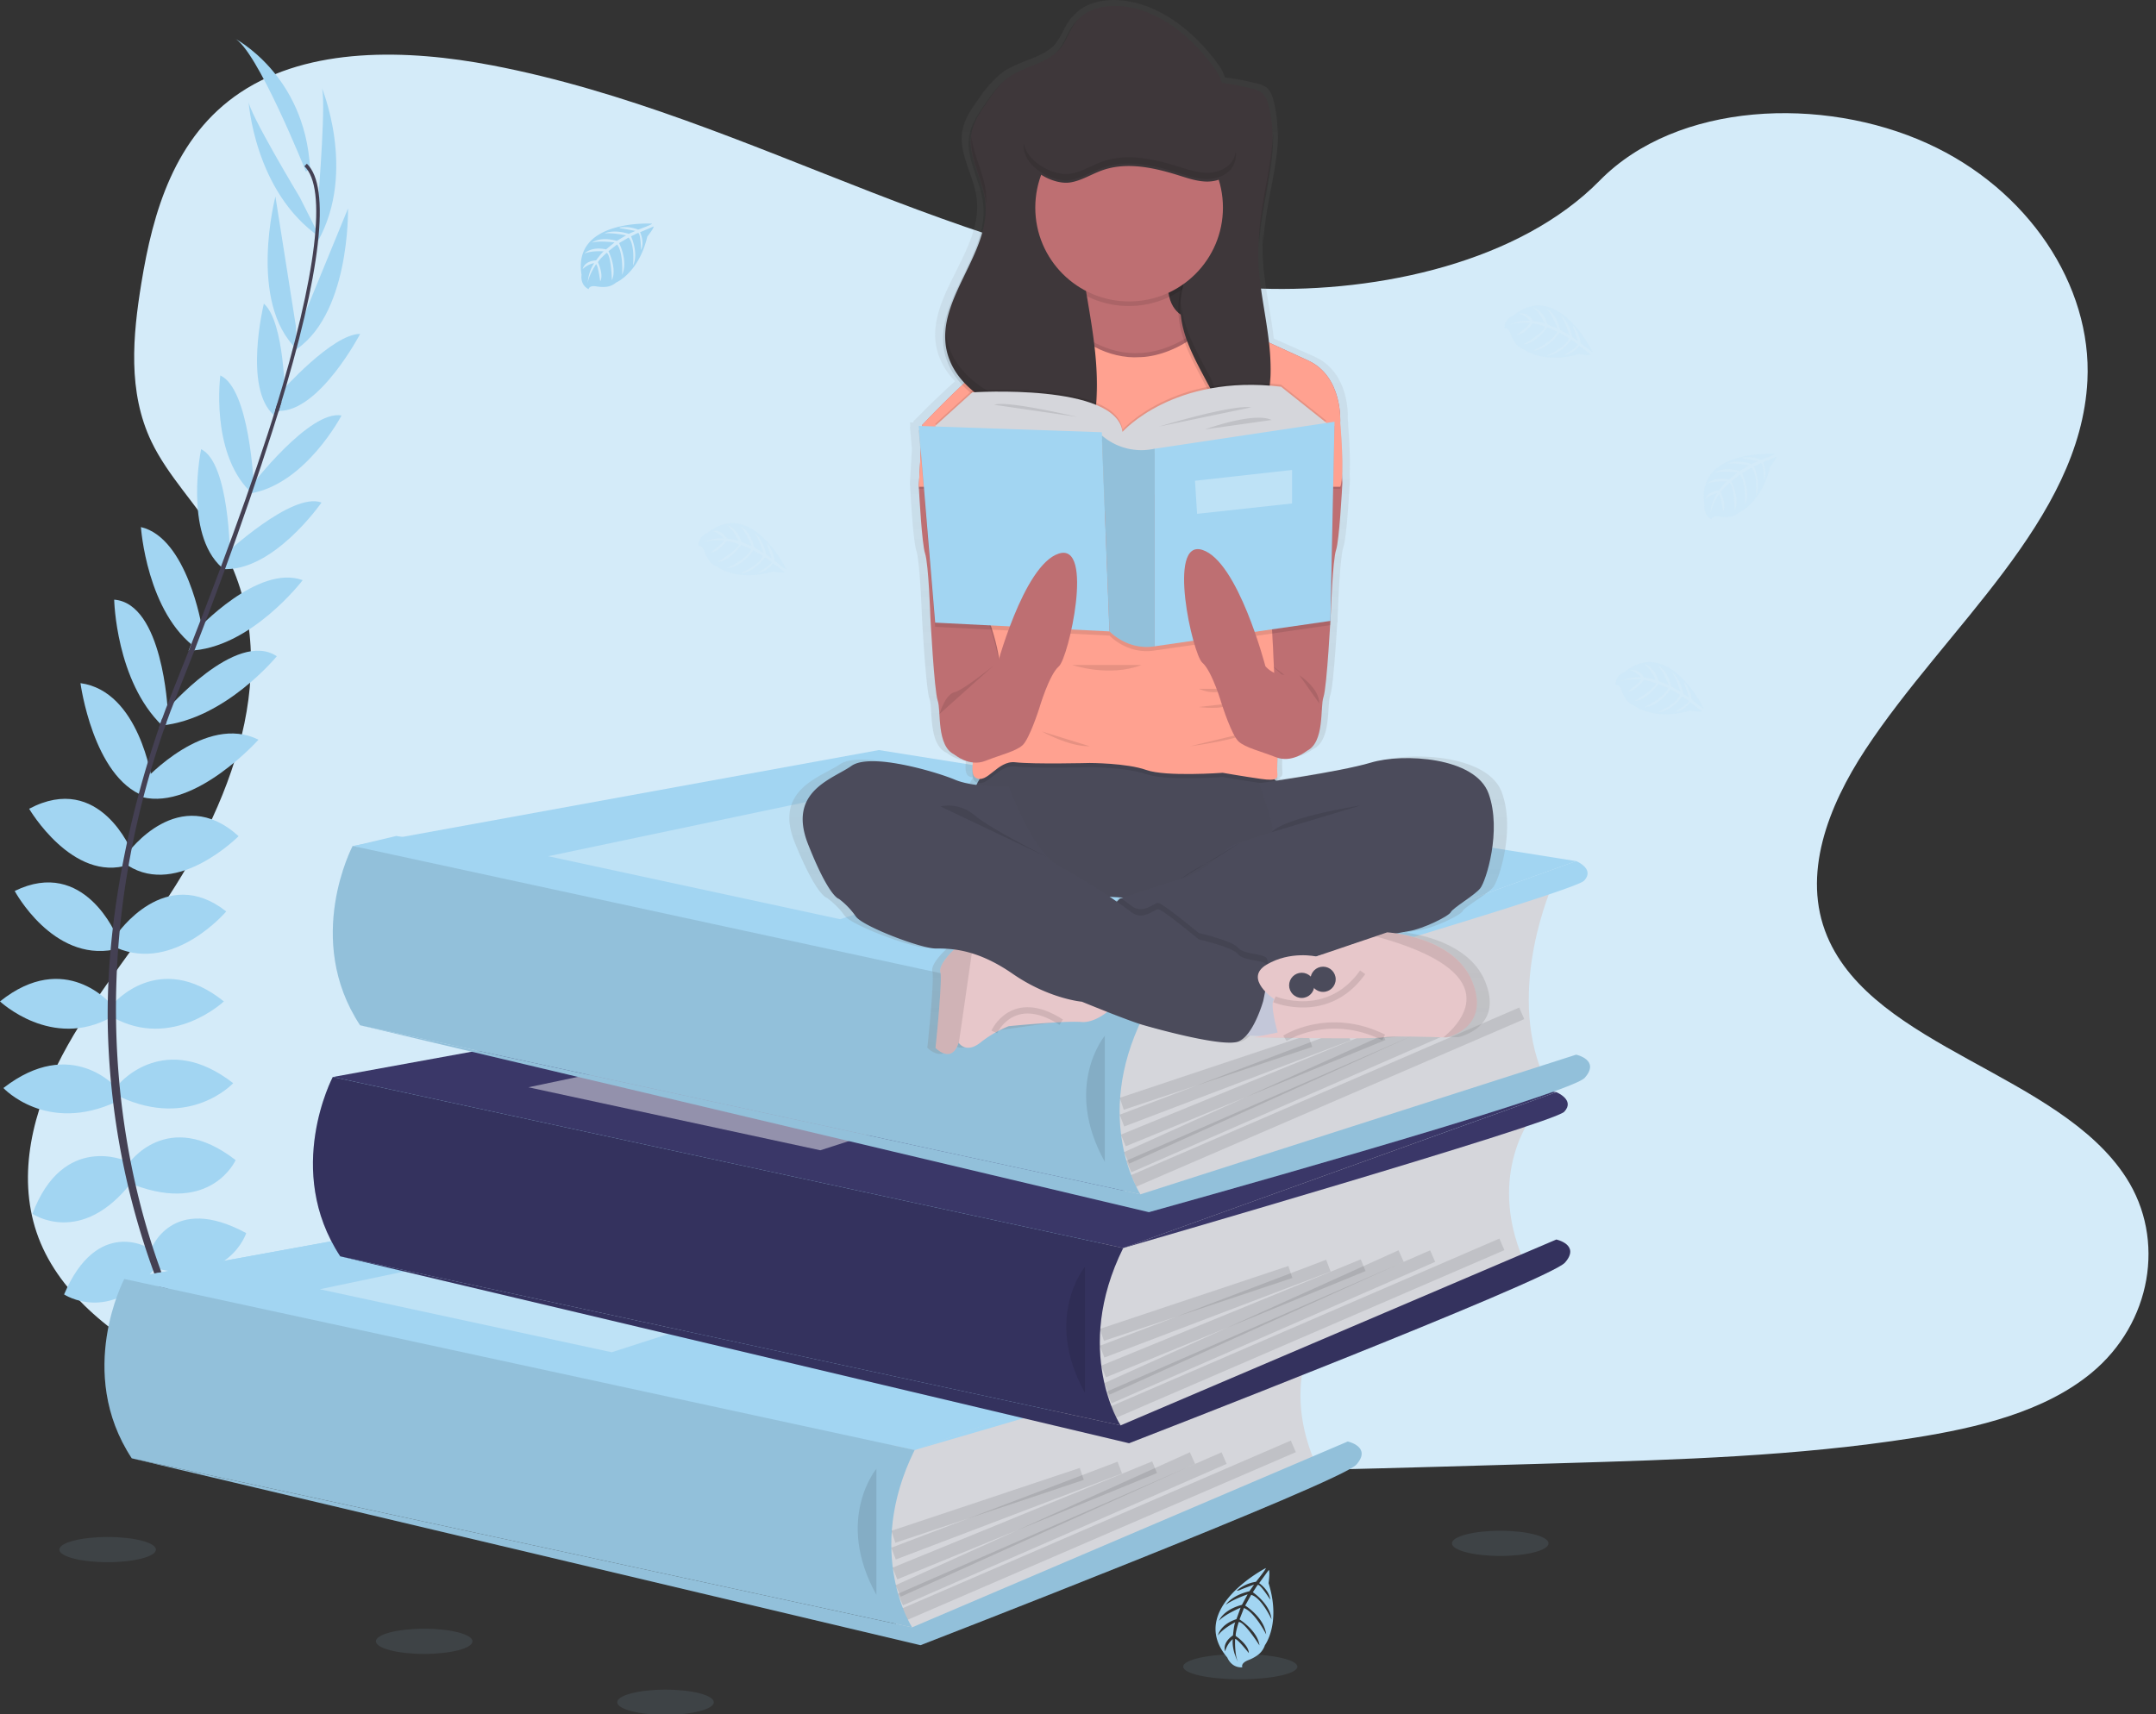 <svg xmlns="http://www.w3.org/2000/svg" width="171" height="136" viewBox="0 0 171 136">
    <rect x="0" y="0" width="171" height="136" fill="#333333" stroke="none"/>
    <defs>
        <linearGradient id="a" x1="49.998%" x2="49.998%" y1="100.006%" y2="-.002%">
            <stop offset="0%" stop-color="gray" stop-opacity=".25"/>
            <stop offset="54%" stop-color="gray" stop-opacity=".12"/>
            <stop offset="100%" stop-color="gray" stop-opacity=".1"/>
        </linearGradient>
    </defs>
    <g fill="none" fill-rule="evenodd">
        <path fill="#D4EBF9" fill-rule="nonzero" d="M99.937 22.894c-10.783-.375-21.054-3.855-30.86-7.663-9.806-3.809-19.518-8.029-30.043-10.046-6.769-1.298-14.51-1.481-19.963 2.147-5.25 3.499-6.946 9.521-7.857 15.116-.687 4.208-1.09 8.636.791 12.576 1.305 2.736 3.622 5.035 5.223 7.664 5.576 9.116 1.636 20.358-4.406 29.26-2.833 4.177-6.123 8.163-8.309 12.605-2.186 4.441-3.199 9.538-1.286 14.073 1.898 4.498 6.417 7.87 11.312 10.244 9.945 4.823 21.658 6.202 33.089 6.984 25.294 1.73 50.723.98 76.084.231 9.386-.278 18.813-.56 28.046-2.01 5.128-.807 10.42-2.085 14.144-5.174 4.725-3.92 5.896-10.559 2.73-15.473-5.312-8.245-19.991-10.293-23.71-19.143-2.043-4.87.057-10.294 3.025-14.812 6.371-9.69 17.049-18.191 17.612-29.267.386-7.608-4.748-15.225-12.685-18.826-8.319-3.786-19.857-3.307-25.991 2.94-6.321 6.435-17.427 8.904-26.946 8.574z"/>
        <path fill="#A2D5F2" fill-rule="nonzero" d="M72.546 115.037l-57.024-.278-5.666-13.29 20.035-1.454-3.492-14.57 39.628-5.137L28.08 67.116l3.352-.796 61.018 9.954-3.36 22.74-4.804 12.496z"/>
        <path fill="#A2D5F2" fill-rule="nonzero" d="M16.397 109.193s3.498-.56 5.598 1.913c0 0-1.54 1.212-4.852-.467l-.746-1.446zM16.03 109.138s-2.232 2.747-1.133 5.806c0 0 1.82-.728 2.018-4.437l-.885-1.369zM14.024 104.621s1.4-2.567 6.998 1.027c0 0-.747 1.726-3.22 1.586-2.471-.14-3.125-1.26-3.778-2.613zM13.663 104.437s-2.904-.334-3.186 6.314c0 0 1.841.381 3.15-1.721 1.307-2.103.77-3.282.036-4.593zM11.972 99.134s1.633-4.525 7.557-1.306c0 0-1.353 4.151-6.95 2.845l-.607-1.54zM10.153 92.37s3.078-4.572 8.536-.333c0 0-1.912 4.291-8.07 1.959l-.466-1.626zM9.5 85.932s3.591-4.2 8.996 0c0 0-3.405 3.685-8.996 1.073v-1.073zM8.94 79.68s3.638-4.385 8.816-.233c0 0-4.105 3.871-8.816 1.259V79.68zM9.266 74.129s3.832-5.645 8.677-1.82c0 0-4.105 4.852-8.677 2.893v-1.073zM10.153 67.645s4.058-5.598 8.77-1.307c0 0-4.805 4.852-8.77 2.333v-1.026zM11.505 61.849s4.805-5.262 8.997-3.166c0 0-5.007 5.588-9.207 4.562l.21-1.396zM13.185 56.354s5.544-6.444 8.77-4.291c0 0-4.085 4.997-9.163 5.497l.393-1.206zM15.609 49.982s4.853-5.262 8.398-3.955c0 0-4.152 5.457-9.05 5.597l.652-1.642zM17.803 44.02s5.364-5.037 7.697-4.151c0 0-3.872 5.598-7.93 5.271l.233-1.12zM19.949 38.516s4.618-6.019 7.138-5.553c0 0-2.8 5.367-7.138 6.165v-.612zM22.278 31.094s4.081-4.613 6.287-4.603c0 0-3.222 6.164-6.456 6.108l.169-1.505zM23.657 26.153l3.944-9.61s.196 8.687-4.445 11.392l.501-1.782zM25.258 15.555s.653-8.025.233-8.678c0 0 2.82 6.673-.26 12.224l.027-3.546zM11.819 99.027s-4.089-2.534-6.736 3.665c0 0 3.639 2.416 7.217-2.084l-.481-1.581zM10.021 92.111s-5.015-2.287-7.447 4.185c0 0 3.873 2.666 7.903-2.549l-.456-1.636zM9.266 86.317s-3.592-4.2-8.996 0c0 0 3.405 3.685 8.996 1.073v-1.073zM8.816 79.68S5.178 75.295 0 79.447c0 0 4.105 3.871 8.816 1.259V79.68z"/>
        <path fill="#A2D5F2" fill-rule="nonzero" d="M9.266 74.289s-2.552-6.323-8.1-3.604c0 0 2.999 5.606 7.874 4.653l.226-1.05zM10.474 67.613s-2.537-6.432-8.163-3.45c0 0 3.445 5.896 7.913 4.443l.25-.993zM12.047 61.88s-1-7.052-5.665-7.683c0 0 .99 7.437 5.037 8.954l.628-1.27zM13.303 56.367s-.39-8.496-4.247-8.793c0 0 .13 6.45 3.812 9.996l.435-1.203zM16.009 49.743s-1.15-7.065-4.832-7.928c0 0 .457 6.842 4.467 9.663l.365-1.735zM18.24 44.079s-.039-7.36-2.288-8.442c0 0-1.394 6.664 1.636 9.382l.651-.94zM20.12 38.433s-.315-7.579-2.644-8.647c0 0-.796 5.998 2.296 9.143l.348-.496zM22.603 31.699s-.014-6.164-1.676-7.61c0 0-1.653 6.752.808 8.85l.868-1.24z"/>
        <path fill="#A2D5F2" fill-rule="nonzero" d="M23.462 25.85l-1.617-10.26s-2.198 8.407 1.694 12.112l-.077-1.852zM23.777 15.652s-4.152-6.897-4.067-7.664c0 0 .442 7.23 5.665 10.83l-1.598-3.166zM24.264 13.615s-3.919-9.797-5.691-10.59c0 0 5.597 2.846 6.017 10.31l-.326.28z"/>
        <path fill="#444053" fill-rule="nonzero" d="M22.09 32.657l-.269-.082c3.307-10.784 4.132-17.66 2.324-19.384l.192-.203c1.917 1.82 1.14 8.62-2.248 19.669z"/>
        <path fill="#444053" fill-rule="nonzero" d="M12.983 57.907l-.396-.142c.351-.988.73-1.99 1.126-2.979 3.452-8.603 6.39-16.606 8.275-22.75l.345-.167c-1.888 6.156-4.775 14.466-8.23 23.08-.395.97-.772 1.968-1.12 2.958z"/>
        <path fill="#444053" fill-rule="nonzero" d="M21.326 117.263c-.053-.058-5.412-6.094-9.15-16.398a60.672 60.672 0 0 1-3.61-18.79c-.256-8.018 1.427-16.971 4.309-25.104l.313.366c-6.47 18.254-3.9 33.896-.49 43.316 3.697 10.211 8.997 16.18 9.048 16.24l-.42.37z"/>
        <path fill="#D5D6DB" fill-rule="nonzero" d="M105.08 104.448s-3.777 4.61-.778 11.579l-30.155 13.078-2.894.606-1.333-5.83.892-7.36V112.5l34.268-8.052z"/>
        <path fill="#A2D5F2" fill-rule="nonzero" d="M9.856 101.47l41.737-7.61 55.303 8.81-34.35 12.367z"/>
        <path fill="#A2D5F2" fill-rule="nonzero" d="M9.856 101.47l41.737-7.61 55.303 8.81-34.35 12.367z"/>
        <path fill="#A2D5F2" fill-rule="nonzero" d="M9.856 101.468s-3.903 7.395.595 14.226l61.892 13.411s-3.842-5.891.198-14.068l-62.685-13.57z"/>
        <path fill="#000" fill-rule="nonzero" d="M9.856 101.468s-3.903 7.395.595 14.226l61.892 13.411s-3.842-5.891.198-14.068l-62.685-13.57zM11.7 104.032s-2.23 5.41 0 8.913" opacity=".1"/>
        <path fill="#A2D5F2" fill-rule="nonzero" d="M72.343 129.105l34.553-14.744s1.932.416.683 1.833c-1.25 1.416-34.57 14.327-34.57 14.327l-62.558-14.827 61.892 13.411z"/>
        <path fill="#000" fill-rule="nonzero" d="M72.343 129.105l34.553-14.744s1.932.416.683 1.833c-1.25 1.416-34.57 14.327-34.57 14.327l-62.558-14.827 61.892 13.411zM69.51 116.527s-3.331 3.998 0 9.996" opacity=".1"/>
        <path fill="#000" fill-rule="nonzero" d="M70.697 121.445l14.945-4.986.316.949-14.945 4.986z" opacity=".1"/>
        <path fill="#000" fill-rule="nonzero" d="M70.692 122.786l17.944-6.823.355.934-17.943 6.824zM70.792 124.368l20.592-8.43.379.926-20.593 8.43z" opacity=".1"/>
        <path fill="#000" fill-rule="nonzero" d="M71.032 125.761l23.342-10.544.412.912-23.342 10.544z" opacity=".1"/>
        <path fill="#000" fill-rule="nonzero" d="M71.217 126.44l25.67-11.22.4.917-25.67 11.22zM71.604 127.58l30.775-13.292.397.918L72 128.498z" opacity=".1"/>
        <path fill="#FFF" fill-rule="nonzero" d="M25.362 102.282l29.321-6.164 17.863 3.416-24.027 7.746z" opacity=".3"/>
        <path fill="#A2D5F2" fill-rule="nonzero" d="M106.896 102.67s1.516.612.626 1.557c-.89.944-34.981 10.81-34.981 10.81l34.355-12.366z"/>
        <path fill="#D5D6DB" fill-rule="nonzero" d="M121.621 88.425s-3.775 4.608-.776 11.578L90.69 113.081l-2.893.61-1.333-5.83.904-7.358v-4.027l34.253-8.051z"/>
        <path fill="#3A3768" fill-rule="nonzero" d="M26.4 85.444l41.734-7.607 55.305 8.81-34.35 12.367z"/>
        <path fill="#3A3768" fill-rule="nonzero" d="M26.393 85.444s-3.905 7.396.593 14.226l61.892 13.411s-3.84-5.896.205-14.069l-62.69-13.568z"/>
        <path fill="#000" fill-rule="nonzero" d="M26.393 85.444s-3.905 7.396.593 14.226l61.892 13.411s-3.84-5.896.205-14.069L69.51 94.775l-43.118-9.33zM28.242 88.008s-2.23 5.41 0 8.913" opacity=".1"/>
        <path fill="#3A3768" fill-rule="nonzero" d="M88.884 113.081l34.555-14.744s1.93.417.681 1.833c-1.25 1.416-34.57 14.328-34.57 14.328L26.994 99.67l61.891 13.411z"/>
        <path fill="#000" fill-rule="nonzero" d="M88.884 113.081l34.555-14.744s1.93.417.681 1.833c-1.25 1.416-34.57 14.328-34.57 14.328L26.994 99.67l61.891 13.411zM86.052 100.503s-3.332 3.999 0 9.996" opacity=".1"/>
        <path fill="#000" fill-rule="nonzero" d="M87.24 105.423l14.945-4.986.316.949-14.945 4.986z" opacity=".1"/>
        <path fill="#000" fill-rule="nonzero" d="M87.237 106.764l17.944-6.823.355.934-17.943 6.824zM87.334 108.343l20.593-8.43.379.926-20.593 8.43z" opacity=".1"/>
        <path fill="#000" fill-rule="nonzero" d="M87.577 109.736l23.342-10.544.412.911-23.342 10.545z" opacity=".1"/>
        <path fill="#000" fill-rule="nonzero" d="M87.76 110.414l25.668-11.22.4.916-25.668 11.22zM88.148 111.553l30.775-13.292.396.918-30.775 13.292z" opacity=".1"/>
        <path fill="#FFF" fill-rule="nonzero" d="M41.905 86.259l29.321-6.164L89.09 83.51l-24.027 7.747z" opacity=".45"/>
        <path fill="#3A3768" fill-rule="nonzero" d="M123.439 86.647s1.514.611.626 1.554c-.888.943-34.976 10.811-34.976 10.811l34.35-12.365z"/>
        <path fill="#D5D6DB" fill-rule="nonzero" d="M123.187 70.094s-3.776 8.275-.778 15.244L92.255 94.75l-2.887.612-1.333-5.831.891-7.359v-4.027l34.261-8.051z"/>
        <path fill="#A2D5F2" fill-rule="nonzero" d="M27.97 67.115l41.737-7.609 55.305 8.81L90.66 80.683z"/>
        <path fill="#A2D5F2" fill-rule="nonzero" d="M27.97 67.113s-3.91 7.396.589 14.226L90.45 94.75s-3.841-5.896.204-14.067L27.97 67.113z"/>
        <path fill="#000" fill-rule="nonzero" d="M27.97 67.113s-3.91 7.396.589 14.226L90.45 94.75s-3.841-5.896.204-14.067L27.97 67.113zM29.815 69.677s-2.231 5.411 0 8.913" opacity=".1"/>
        <path fill="#A2D5F2" fill-rule="nonzero" d="M90.457 94.75l34.553-11.078s1.933.416.683 1.832c-1.25 1.416-34.57 10.663-34.57 10.663L28.566 81.339 90.457 94.75z"/>
        <path fill="#000" fill-rule="nonzero" d="M90.457 94.75l34.553-11.078s1.933.416.683 1.832c-1.25 1.416-34.57 10.663-34.57 10.663L28.566 81.339 90.457 94.75zM87.625 82.172s-3.332 3.999 0 9.996" opacity=".1"/>
        <path fill="#000" fill-rule="nonzero" d="M88.813 87.092l14.945-4.986.316.949L89.13 88.04z" opacity=".1"/>
        <path fill="#000" fill-rule="nonzero" d="M88.81 88.433l17.943-6.823.355.934-17.943 6.824zM88.905 90.014l20.592-8.43.38.926-20.593 8.43z" opacity=".1"/>
        <path fill="#000" fill-rule="nonzero" d="M89.15 91.406L112.49 80.86l.412.912L89.56 92.317z" opacity=".1"/>
        <path fill="#000" fill-rule="nonzero" d="M89.333 92.084l25.669-11.22.4.916L89.734 93zM89.721 93.225l30.775-13.292.397.918-30.776 13.292z" opacity=".1"/>
        <path fill="#FFF" fill-rule="nonzero" d="M43.476 67.928l29.322-6.164 17.862 3.415-24.027 7.747z" opacity=".3"/>
        <path fill="#A2D5F2" fill-rule="nonzero" d="M125.01 68.316s1.516.611.626 1.556c-.89.945-34.976 10.81-34.976 10.81l34.35-12.366zM51.716 17.743s-6.33-.382-5.591 4.06c0 0-.148.785.563 1.141 0 0 .012-.333.65-.218.227.039.459.05.69.033.31-.021.605-.143.84-.346 0 0 1.782-.737 2.475-3.649 0 0 .513-.635.5-.798l-1.073.457s.365.771.078 1.412c0 0-.035-1.384-.242-1.352-.041 0-.554.268-.554.268s.628 1.344.153 2.32c0 0 .18-1.655-.35-2.224l-.753.44s.735 1.388.237 2.52c0 0 .128-1.737-.395-2.413l-.683.533s.691 1.368.27 2.307c0 0-.055-2.022-.417-2.175 0 0-.598.526-.688.743 0 0 .473 1 .178 1.517 0 0-.178-1.347-.333-1.354 0 0-.595.893-.656 1.5a3.242 3.242 0 0 1 .511-1.59 1.784 1.784 0 0 0-.91.471s.092-.631 1.058-.686c0 0 .492-.678.623-.718 0 0-.96-.082-1.542.177 0 0 .513-.595 1.717-.334l.667-.55s-1.263-.166-1.8.019c0 0 .619-.526 1.981-.143l.735-.438s-1.078-.232-1.72-.149c0 0 .677-.365 1.935.03l.523-.235s-.788-.155-1.02-.18c-.231-.025-.243-.088-.243-.088a2.75 2.75 0 0 1 1.483.167s1.125-.405 1.103-.475z"/>
        <path fill="#A2D5F2" fill-rule="nonzero" d="M140.78 35.999s-6.33-.382-5.59 4.06c0 0-.149.785.562 1.141 0 0 .012-.333.65-.218.228.038.46.05.69.033.308-.022.6-.144.833-.346 0 0 1.782-.737 2.474-3.649 0 0 .513-.635.5-.798l-1.07.457s.365.771.078 1.412c0 0-.035-1.384-.24-1.352-.041 0-.556.268-.556.268s.628 1.344.155 2.32c0 0 .18-1.655-.352-2.224l-.753.44s.735 1.388.237 2.521c0 0 .128-1.738-.395-2.414l-.681.533s.69 1.368.268 2.307c0 0-.055-2.022-.417-2.175 0 0-.596.526-.688.743 0 0 .474 1 .18 1.517 0 0-.18-1.347-.333-1.354 0 0-.595.893-.656 1.5a3.232 3.232 0 0 1 .513-1.59c-.343.065-.66.229-.911.471 0 0 .093-.63 1.057-.686 0 0 .492-.678.624-.72 0 0-.96-.08-1.543.179 0 0 .513-.595 1.717-.334l.667-.55s-1.265-.166-1.8.019c0 0 .617-.526 1.981-.143l.733-.438s-1.077-.232-1.719-.149c0 0 .677-.365 1.934.03l.525-.235s-.79-.155-1.021-.18c-.232-.025-.243-.088-.243-.088a2.73 2.73 0 0 1 1.482.167s1.128-.405 1.108-.475zM62.378 45.182s-2.759-5.72-6.27-2.9c0 0-.758.253-.722 1.047 0 0 .292-.151.5.462.078.217.18.423.307.616.17.262.42.46.714.567 0 0 1.511 1.196 4.392.38 0 0 .804.138.936.041l-.92-.711s-.5.695-1.196.756c0 0 1.193-.705 1.065-.868-.027-.033-.5-.355-.5-.355s-.868 1.205-1.95 1.266c0 0 1.532-.65 1.768-1.39l-.75-.444s-.854 1.32-2.085 1.436c0 0 1.58-.734 1.914-1.52l-.796-.334s-.858 1.27-1.884 1.361c0 0 1.739-1.034 1.696-1.426 0 0-.752-.263-.985-.238 0 0-.636.898-1.236.898 0 0 1.088-.815 1.021-.946 0 0-1.07-.084-1.633.166a3.244 3.244 0 0 1 1.638-.333 1.794 1.794 0 0 0-.856-.565s.596-.226 1.114.588c0 0 .833.099.932.193 0 0-.399-.876-.907-1.257 0 0 .77.155 1.121 1.332l.808.32s-.464-1.186-.892-1.56c0 0 .76.28 1.09 1.665l.74.427s-.321-1.055-.708-1.573c0 0 .648.413.917 1.703l.461.343s-.25-.765-.333-.978c-.083-.213-.042-.257-.042-.257.317.396.518.872.58 1.375 0 0 .891.763.951.713zM126.316 27.919s-2.757-5.72-6.27-2.9c0 0-.757.253-.722 1.047 0 0 .293-.15.5.462.077.217.18.425.308.618.17.26.42.459.713.565 0 0 1.513 1.196 4.392.381 0 0 .804.137.938.04l-.915-.713s-.5.696-1.195.758c0 0 1.192-.706 1.063-.87-.026-.033-.5-.354-.5-.354s-.866 1.204-1.95 1.266c0 0 1.534-.65 1.77-1.39l-.76-.44s-.854 1.318-2.087 1.437c0 0 1.58-.737 1.916-1.523l-.798-.333s-.858 1.27-1.882 1.36c0 0 1.737-1.034 1.694-1.424 0 0-.75-.265-.983-.238 0 0-.636.896-1.238.896 0 0 1.09-.814 1.023-.946 0 0-1.07-.083-1.634.167a3.242 3.242 0 0 1 1.637-.334 1.784 1.784 0 0 0-.854-.564s.596-.227 1.114.588c0 0 .833.1.932.195 0 0-.399-.878-.908-1.26 0 0 .77.157 1.12 1.341l.81.32s-.464-1.188-.892-1.562c0 0 .76.281 1.09 1.666l.74.426s-.323-1.053-.71-1.573c0 0 .65.413.917 1.703l.462.343s-.249-.765-.334-.978c-.085-.213-.041-.255-.041-.255.316.396.516.872.578 1.375 0 0 .904.756.956.703zM135.128 56.21s-2.758-5.722-6.276-2.903c0 0-.757.253-.722 1.048 0 0 .294-.15.5.461.077.218.18.425.307.618.17.261.42.46.713.565 0 0 1.513 1.198 4.393.382 0 0 .803.138.936.04l-.92-.712s-.5.697-1.196.758c0 0 1.192-.706 1.063-.87-.026-.033-.5-.354-.5-.354s-.866 1.204-1.95 1.268c0 0 1.534-.652 1.77-1.391l-.75-.444s-.854 1.32-2.087 1.437c0 0 1.58-.737 1.916-1.523l-.798-.333s-.858 1.27-1.882 1.36c0 0 1.74-1.034 1.696-1.425 0 0-.752-.265-.985-.239 0 0-.636.897-1.238.897 0 0 1.09-.815 1.023-.947 0 0-1.07-.083-1.634.167a3.252 3.252 0 0 1 1.64-.333 1.781 1.781 0 0 0-.857-.565s.596-.228 1.114.588c0 0 .833.098.932.193 0 0-.398-.876-.907-1.26 0 0 .77.158 1.122 1.342l.808.32s-.465-1.188-.893-1.561c0 0 .76.28 1.09 1.666l.74.425s-.323-1.053-.71-1.573c0 0 .65.413.919 1.704l.461.334s-.25-.765-.333-.978c-.083-.214-.041-.255-.041-.255.316.395.517.871.578 1.374 0 0 .906.768.958.718z" opacity=".1"/>
        <ellipse cx="33.645" cy="130.213" fill="#A2D5F2" fill-rule="nonzero" opacity=".1" rx="3.83" ry="1"/>
        <ellipse cx="8.537" cy="122.936" fill="#A2D5F2" fill-rule="nonzero" opacity=".1" rx="3.83" ry="1"/>
        <ellipse cx="52.784" cy="135.046" fill="#A2D5F2" fill-rule="nonzero" opacity=".1" rx="3.83" ry="1"/>
        <ellipse cx="118.989" cy="122.441" fill="#A2D5F2" fill-rule="nonzero" opacity=".1" rx="3.83" ry="1"/>
        <ellipse cx="98.371" cy="132.224" fill="#A2D5F2" fill-rule="nonzero" opacity=".1" rx="4.53" ry="1"/>
        <path fill="#A2D5F2" fill-rule="nonzero" d="M100.391 124.404s-6.307 3.258-3.048 7.097c0 0 .306.833 1.193.774 0 0-.177-.323.5-.581.24-.093.469-.214.68-.362.287-.198.501-.484.61-.814 0 0 1.29-1.726.29-4.92 0 0 .13-.903.017-1.05l-.766 1.052s.791.531.883 1.313c0 0-.833-1.312-1-1.167-.037.03-.38.575-.38.575s1.373.931 1.475 2.14c0 0-.773-1.693-1.608-1.935l-.478.853s1.5.913 1.666 2.286c0 0-.872-1.741-1.761-2.093l-.352.902s1.446.92 1.58 2.062c0 0-1.21-1.91-1.645-1.85 0 0-.273.845-.236 1.107 0 0 1.021.683 1.04 1.355 0 0-.944-1.192-1.089-1.113 0 0-.06 1.197.23 1.82 0 0-.5-.89-.418-1.82a2 2 0 0 0-.605.973s-.271-.658.624-1.265c0 0 .084-.931.188-1.046 0 0-.968.473-1.38 1.053 0 0 .152-.865 1.465-1.295l.333-.913s-1.313.557-1.718 1.047c0 0 .292-.858 1.821-1.27l.453-.833s-1.166.393-1.736.833c0 0 .442-.738 1.876-1.078l.369-.525s-.847.302-1.083.41c-.237.108-.284.055-.284.055a3.064 3.064 0 0 1 1.518-.69s.835-1.03.776-1.087z"/>
        <path fill="url(#a)" fill-rule="nonzero" d="M119.112 62.857c-1.09-2.961-7.087-3.24-9.69-2.484-1.848.538-5.747 1.144-7.83 1.449l-.134-.128c.27-.08.276-.277.243-.568-.02-.385-.014-.77.017-1.153 1.276.396 2.412-.542 2.412-.542 1.5-.666 1.096-3.518 1.383-4.298.215-.583.446-4.018.55-5.731h.021l.012-.575c.015-.248.022-.393.022-.393s.146-4.188.433-5.036c.266-.78.483-4.708.516-5.332v-.081l-.022-.363c.015-.265.022-.56.02-.87 0-1.424-.148-3.219-.166-3.509v-.151c.012-.608-.065-3.654-2.656-4.805-.954-.426-2.102-.935-3.213-1.43-.287-2.473-.942-4.934-.885-7.426 0-.375.033-.75.07-1.123 0 .108-.012.218-.013.333v.726c.098-3.117 1.276-6.25 1.166-9.301-.01.298-.032.598-.06.898a9.684 9.684 0 0 0-.32-3.064c-.1-.351-.235-.715-.523-.95a2.154 2.154 0 0 0-.913-.361c-.789-.202-1.59-.35-2.398-.446a3.702 3.702 0 0 0-.54-1.048c-1.689-2.32-4.191-4.499-7.15-4.998-1.484-.25-3.192-.042-4.201 1.02a3.152 3.152 0 0 0-.297.3c-.543.647-.776 1.499-1.333 2.145-.036.043-.078.083-.118.125-1.09.974-2.787 1.178-3.998 2.052a4.8 4.8 0 0 0-.599.522 10.143 10.143 0 0 0-1.306 1.588c-.545.766-1.104 1.564-1.278 2.479-.348 1.832.9 3.57 1.132 5.414.516 4.127-4.05 7.789-3.186 11.86.231 1 .74 1.915 1.47 2.638a79.295 79.295 0 0 0-3.297 3.177v.093h-.282l.028.333h-.028l.155 1.808-.155 2.632v.248h.01c.052.965.257 4.433.5 5.165.286.848.431 5.036.431 5.036s.317 5.92.607 6.702c.29.784-.122 3.627 1.383 4.299.44.337.96.553 1.51.626-.076.623-.028 1.075.22 1.216a.726.726 0 0 0 .35.1c-.102.152-.192.31-.271.475a7.057 7.057 0 0 1-1.746-.411c-1.616-.667-6.979-2.166-8.537-1.112-1.557 1.055-5.306 2.011-3.575 6.256 1.731 4.245 2.537 4.352 2.537 4.352.533.387 1 .856 1.385 1.39.52.782 5.363 2.57 6.574 2.57a11.86 11.86 0 0 1 1.541.077s-1.315 1.152-1.14 1.822c.175.67-.4 6.031-.4 6.031s1.333 1.343 1.903-.418l.02.027c.107.145.683.8 1.768-.027a9.91 9.91 0 0 1 1.41-.893l5.25-.743a14.867 14.867 0 0 1 1.645-.012c.833.069 1.65-.425 2.166-.806 1.087.413 2.31.865 2.892 1.03 1.18.333 6.6 1.787 7.868 1.332.264-.105.498-.271.683-.486l1.21.038-.567.113s1.103.019 2.603.039l-.064.036 1.881-.016c2.753.025 5.845.033 6.251-.059.637-.141 3.944-.041 4.918 0h.272s3.633-.724 2.134-4.411c-1.153-2.832-4.697-3.655-6.27-3.882.444-.088.825-.157 1.079-.197 1.098-.166 3.23-1.166 3.403-1.507.174-.342 1.961-1.333 2.423-1.898.461-.565 1.779-4.568.684-7.528zm-30.096 8.285l-.178.058-.12.04-.23.226c-.183-.123-.38-.253-.585-.386.362.022.733.043 1.113.062z"/>
        <path fill="#BE6F72" fill-rule="nonzero" d="M99.638 53.575s2.55 6.664 3.999 5.998c1.45-.667 1.056-3.499 1.333-4.275.276-.776.583-6.664.583-6.664s.14-4.165.416-5.008c.257-.775.465-4.682.5-5.296v-.082l-.275-4.831-1.556-.389-3.608 1.333-.5 2.854-.195 1.115-.083.474-.614 14.771z"/>
        <path fill="#000" fill-rule="nonzero" d="M100.478 52.459s2.432 1.99 3.166 2.166c.733.175 1.182 1.727 1.182 1.727" opacity=".1"/>
        <path fill="#BE6F72" fill-rule="nonzero" d="M79.705 53.867s-2.55 6.664-3.999 5.997c-1.449-.666-1.056-3.498-1.332-4.275-.277-.776-.584-6.664-.584-6.664s-.14-4.165-.416-5.008c-.257-.774-.465-4.681-.5-5.296v-.081l.277-4.832 1.556-.388 3.608 1.333.5 2.854.195 1.114.083.475.612 14.77z"/>
        <path fill="#3E373A" fill-rule="nonzero" d="M90.614 18.204h5.689v8.868h-5.689z"/>
        <path fill="#000" fill-rule="nonzero" d="M90.614 18.204h5.689v8.868h-5.689z" opacity=".1"/>
        <path fill="#4B4B5B" fill-rule="nonzero" d="M78.705 60.504s-1.944 2.138-1.223 2.526c.722.388 5.388 7.663 5.388 7.663s15.327 1.888 18.218-.944c2.89-2.832 2.832-7.892 2.832-7.892s-2.322.5-2.576.228c-.253-.271-1.644-1.58-1.644-1.58s-19.662-1.194-20.995 0z"/>
        <path fill="#000" fill-rule="nonzero" d="M78.705 60.504s-1.944 2.138-1.223 2.526c.722.388 5.388 7.663 5.388 7.663s15.327 1.888 18.218-.944c2.89-2.832 2.832-7.892 2.832-7.892s-2.322.5-2.576.228c-.253-.271-1.644-1.58-1.644-1.58s-19.662-1.194-20.995 0z" opacity=".02"/>
        <path fill="#BE6F72" fill-rule="nonzero" d="M106.297 33.487l-4.998 3.998-1.51.11-.555.04-9.318.683-9.663-.706-1.438-.105-1.832-.134-3.832-3.665s2.712-2.905 5.088-4.866c.936-.775 1.82-1.401 2.465-1.648l.11-.038c.406-.158.768-.41 1.057-.737 1.875-1.934 3.61-6.707 3.61-6.707s8.275-4.275 7.275 1.333c-1 5.608 3.72 4.222 3.72 4.222l1.556.71.615.28 1.568.719 3.537 1.623c2.775 1.277 2.545 4.888 2.545 4.888z"/>
        <circle cx="89.528" cy="16.837" r="7.442" fill="#000" fill-rule="nonzero" opacity=".1"/>
        <path fill="#000" fill-rule="nonzero" d="M106.31 38.788H72.873v-.082l.277-4.831s2.712-2.906 5.088-4.867l20.991-.833.977-1.03 3.536 1.623c2.778 1.277 2.554 4.887 2.554 4.887s.38 4.183.012 5.133z" opacity=".1"/>
        <path fill="#FFA190" fill-rule="nonzero" d="M106.31 38.621H72.873v-.081l.277-4.832s2.712-2.905 5.088-4.866l20.991-.833.977-1.03 3.536 1.623c2.778 1.276 2.554 4.886 2.554 4.886s.38 4.184.012 5.133z"/>
        <path fill="#000" fill-rule="nonzero" d="M84.168 25.073s5.275 6.72 12.3-.138c7.026-6.859.778 15.299.778 15.299l-15.16 1.8 2.082-16.96z" opacity=".1"/>
        <path fill="#FFA190" fill-rule="nonzero" d="M84.168 25.407s5.275 6.72 12.3-.139c7.026-6.859.778 15.3.778 15.3l-15.16 1.798 2.082-16.96z"/>
        <path fill="#000" fill-rule="nonzero" d="M98.639 26.586l.558 8.512.598 2.832.457 2.166s1.166 16.66.833 17.493c-.334.833.166 1.499.236 1.942.07.443-.07 1.556-.015 2.056.055.5 0 .721-1.276.543-1.276-.178-3.055-.488-3.055-.488s-4.499.333-6.053-.222c-1.554-.554-4.498-.556-4.498-.556s-4.443.112-5.886-.055c-1.443-.167-2.223 1.778-3.166 1.221-.943-.556 1.11-5.94 1.776-7.497.667-1.556-.888-5.498-.888-5.498l2-11.09.444-2.514v-7.904l.11-.038c.406-.158.768-.41 1.057-.736l.5 7.953 15.66.557V26.31" opacity=".1"/>
        <path fill="#FFA190" fill-rule="nonzero" d="M98.639 26.253l.558 8.511.598 2.833.457 2.165s1.166 16.66.833 17.493c-.334.833.166 1.5.236 1.943.07.443-.07 1.556-.015 2.056.055.5 0 .721-1.276.543-1.276-.178-3.055-.488-3.055-.488s-4.499.333-6.053-.222c-1.554-.555-4.498-.556-4.498-.556s-4.443.111-5.886-.055c-1.443-.167-2.223 1.777-3.166 1.221-.943-.556 1.11-5.941 1.776-7.497.667-1.556-.888-5.498-.888-5.498l2-11.09.444-2.514v-7.904l.11-.038c.406-.158.768-.41 1.057-.737l.5 7.954 15.66.556v-8.951"/>
        <path fill="#000" fill-rule="nonzero" d="M100.44 8.49c-.095-.348-.227-.71-.5-.943a2.046 2.046 0 0 0-.88-.36 17.38 17.38 0 0 0-2.312-.443c-.111-.37-.28-.72-.5-1.038C94.615 3.4 92.2 1.226 89.358.735 87.87.476 86.146.708 85.193 1.88c-.524.645-.748 1.5-1.277 2.132-1.018 1.23-2.855 1.382-4.138 2.333-.685.5-1.181 1.224-1.666 1.927-.525.762-1.064 1.555-1.231 2.464-.333 1.818.868 3.55 1.09 5.385.5 4.103-3.899 7.743-3.068 11.792.485 2.36 2.666 4.023 4.922 4.866.794.298 1.702.595 2.074 1.358.166.333.195.718.351 1.055.527 1.122 2.258 1.166 3.187.348.93-.818 1.223-2.141 1.333-3.376.447-5.39-1.712-10.717-1.46-16.121.074-1.635.534-3.489 1.998-4.229 1.971-1 4.342.667 6.511.348a12.916 12.916 0 0 1 .623 7.882c-.345 1.438-.941 2.833-.984 4.315-.065 2.258 1.152 4.32 2.205 6.316.226.373.377.787.445 1.218.017.437-.065.873-.238 1.274-.595 1.601-1.621 3.087-1.738 4.792a.775.775 0 0 0 .125.57c.118.11.27.179.43.193 1.8.308 3.355-1.286 4.233-2.887a13.535 13.535 0 0 0 1.67-5.751c.181-3.392-1.035-6.73-.96-10.125.087-3.86 1.831-7.747.81-11.47z" opacity=".1"/>
        <path fill="#3E373A" fill-rule="nonzero" d="M100.606 8.323c-.095-.348-.226-.71-.5-.943a2.046 2.046 0 0 0-.879-.36 17.38 17.38 0 0 0-2.312-.443c-.112-.37-.28-.72-.5-1.038-1.633-2.305-4.049-4.48-6.89-4.97-1.489-.26-3.213-.028-4.166 1.145-.523.645-.748 1.5-1.276 2.133-1.018 1.23-2.856 1.38-4.138 2.332-.685.5-1.182 1.225-1.666 1.928-.525.761-1.065 1.554-1.231 2.464-.334 1.817.867 3.55 1.09 5.384.499 4.104-3.9 7.744-3.068 11.792.485 2.361 2.666 4.024 4.921 4.867.795.298 1.703.594 2.074 1.357.167.334.195.718.352 1.055.526 1.123 2.257 1.166 3.187.348.93-.818 1.223-2.14 1.333-3.375.446-5.391-1.713-10.718-1.461-16.122.075-1.634.535-3.489 1.999-4.228 1.97-1 4.342.666 6.51.348a12.916 12.916 0 0 1 .624 7.882c-.345 1.437-.941 2.832-.985 4.315-.065 2.257 1.153 4.32 2.206 6.315.226.374.377.787.445 1.218.016.438-.065.873-.238 1.275-.595 1.6-1.621 3.087-1.738 4.791a.775.775 0 0 0 .125.57c.117.111.269.18.43.193 1.799.308 3.355-1.286 4.233-2.887a13.535 13.535 0 0 0 1.67-5.751c.18-3.392-1.035-6.729-.96-10.124.086-3.86 1.83-7.747.81-11.47z"/>
        <path fill="#C3C7D9" fill-rule="nonzero" d="M96.926 82.089l6.61.211-.949-4.901-5.063.482z"/>
        <path fill="#4B4B5B" fill-rule="nonzero" d="M117.405 70.472c-.445.555-2.166 1.554-2.333 1.887-.166.334-2.22 1.333-3.277 1.5-1.056.166-4.386.89-4.998 1.278-.438.28-3.955 1.166-6.266 1.657-.625.148-1.259.262-1.897.342-1 .055-11.939-3.665-11.939-3.665l2.11-2.166.116-.04c.597-.202 3.352-1.133 4.881-1.576 1.723-.5 3.722-2.554 3.722-2.554s2.942-1 3.332-1.111c.39-.112-1-3.887-1-3.887s6.386-.887 8.885-1.638c2.5-.751 8.276-.473 9.33 2.47 1.055 2.945-.215 6.948-.666 7.503z"/>
        <path fill="#E7C7CA" fill-rule="nonzero" d="M88.305 79.856s-1.276 1.333-2.554 1.223c-1.278-.11-5.746.333-5.746.333a8.958 8.958 0 0 0-2.251 1.305c-1.045.823-1.6.166-1.703.027l-.018-.027c-.557 1.75-1.833.416-1.833.416s.555-5.33.385-5.997c-.17-.667 1.098-1.811 1.098-1.811l1.5-.382 3.798-.973 5.443 1.888 1.88 3.998z"/>
        <path fill="#000" fill-rule="nonzero" d="M77.176 74.943l-1.125 7.8-.018-.026c-.557 1.75-1.833.416-1.833.416s.555-5.33.385-5.997c-.17-.667 1.098-1.811 1.098-1.811l1.493-.382zM85.036 52.756s2.942 1 5.498 0M95.08 54.645s1.221.61 2.166 0M95.08 56.09s2.054.276 2.444-.279M94.414 59.198s3.858-.5 4.816-1.166M82.64 58.032s2.166 1.221 3.777 1.166M100.53 76.794c-.626.148-1.26.262-1.898.342-1 .055-11.938-3.665-11.938-3.665l2.109-2.166.116-.04c.334.235.607.436.802.59.918.723 1.804-.222 2.137-.222.333 0 3.22 2.387 3.22 2.387s2.666.612 3.111 1.167c.445.554 2 .444 2.276.833.083.12.093.414.065.774z" opacity=".1"/>
        <path fill="#4B4B5B" fill-rule="nonzero" d="M80.005 62.363s-2.696.155-4.25-.5c-1.555-.654-6.72-2.165-8.219-1.104-1.5 1.061-5.11 2-3.443 6.22 1.666 4.223 2.444 4.332 2.444 4.332.515.387.965.854 1.333 1.383.5.778 5.164 2.554 6.33 2.554 1.167 0 3.22 0 6.108 2 2.887 1.999 5.498 2.222 5.498 2.222s3.665 1.5 4.806 1.832c1.141.334 6.356 1.776 7.579 1.333 1.223-.443 1.999-3.222 1.999-3.222s.555-2.499.276-2.887c-.278-.388-1.832-.278-2.275-.833-.443-.555-3.11-1.166-3.11-1.166s-2.881-2.39-3.214-2.39c-.334 0-1.22.944-2.138.222a48.762 48.762 0 0 0-5.75-3.665c-2.108-1.111-3.974-6.33-3.974-6.33z"/>
        <path fill="#000" fill-rule="nonzero" d="M74.585 63.974a3.182 3.182 0 0 1 2.73.722c1.334 1.111 5.818 3.342 5.818 3.342M107.908 63.904s-5.942.9-7.052 2.121" opacity=".1"/>
        <path fill="#E7C7CA" fill-rule="nonzero" d="M114.74 82.3h-.262c-.94-.033-4.124-.133-4.737 0-.721.167-10.274 0-10.274 0l1.867-.388s-.693-2.429-.253-2.63c0 0-2.499-1.646-.615-2.758 1.885-1.11 3.916-.643 3.916-.643l4.73-1.602.907-.309s5.332.279 6.774 3.944c1.443 3.665-2.054 4.386-2.054 4.386z"/>
        <path fill="#000" fill-rule="nonzero" d="M114.74 82.3h-.262c1.55-1.28 5.06-5.174-5.367-8.013l.908-.308s5.332.278 6.774 3.943c1.443 3.665-2.054 4.378-2.054 4.378z" opacity=".1"/>
        <circle cx="104.938" cy="77.691" r="1" fill="#4B4B5B" fill-rule="nonzero"/>
        <circle cx="103.244" cy="78.172" r="1" fill="#4B4B5B" fill-rule="nonzero"/>
        <g fill="#000" fill-rule="nonzero" opacity=".1">
            <path d="M94.989 16.562a12.926 12.926 0 0 0-.957-5.355c-2.165.323-4.538-1.348-6.51-.348-1.46.74-1.918 2.594-2 4.228-.02.432-.023.863-.015 1.295 0-.153 0-.308.015-.462.077-1.634.535-3.488 2-4.228 1.972-1 4.341.666 6.51.348.589 1.437.913 2.97.957 4.522zM78.205 16.257a5.551 5.551 0 0 0-.021-1.09c-.177-1.466-.978-2.867-1.123-4.296-.187 1.724.911 3.38 1.123 5.13.021.09.021.17.021.256zM86.984 31.208c-.104 1.236-.395 2.557-1.333 3.376-.938.82-2.666.775-3.187-.348-.167-.333-.192-.721-.354-1.054-.37-.763-1.279-1.06-2.074-1.358-2.257-.845-4.435-2.5-4.92-4.866a5.111 5.111 0 0 1-.088-.65c-.04.496-.01.995.089 1.483.484 2.36 2.665 4.021 4.92 4.866.794.298 1.704.595 2.073 1.358.167.333.195.718.354 1.054.524 1.123 2.255 1.166 3.187.348.931-.818 1.22-2.14 1.333-3.376.05-.651.067-1.304.051-1.956 0 .378-.021.751-.051 1.123zM99.852 19.004v.721c.093-3.098 1.23-6.214 1.118-9.248-.087 2.806-1.055 5.675-1.118 8.527zM96.276 31.539c.041-.198.054-.4.039-.601a3.332 3.332 0 0 0-.445-1.218c-.963-1.833-2.06-3.709-2.19-5.743 0 .087-.012.167-.014.26-.067 2.256 1.151 4.32 2.204 6.316.179.309.316.64.406.986zM100.81 29.128a13.556 13.556 0 0 1-1.681 5.751c-.88 1.601-2.434 3.196-4.235 2.888a.708.708 0 0 1-.43-.195.417.417 0 0 1-.078-.13c-.02.13-.037.261-.047.395a.768.768 0 0 0 .125.568.708.708 0 0 0 .43.195c1.8.308 3.355-1.287 4.235-2.888a13.556 13.556 0 0 0 1.68-5.75c.02-.39.022-.779.01-1.167-.003.112-.003.222-.01.333z"/>
        </g>
        <path stroke="#000" stroke-width=".5" d="M101.081 79.282s4.217 1.769 6.997-2.146M101.91 82.374s3.445-2.24 7.831-.074M78.86 81.866s1.446-3.262 5.308-.775" opacity=".1"/>
        <path fill="#000" fill-rule="nonzero" d="M74.172 33.625l2.949-2.666s11.434-.75 11.907 3.137c0 0 4.053-4.608 12.578-3.582l3.607 2.873-9.97 4.375-9.687 3.36-7.136-3.194-4.248-4.303z" opacity=".1"/>
        <path fill="#D5D6DB" fill-rule="nonzero" d="M74.172 33.791l2.949-2.665s11.434-.75 11.907 3.137c0 0 4.053-4.608 12.578-3.582l3.607 2.872-9.97 4.375-9.687 3.36-7.136-3.193-4.248-4.304z"/>
        <path fill="#000" fill-rule="nonzero" d="M72.868 34.125l1.304 15.605L88 50.425l-.6-15.539-.012-.262z" opacity=".1"/>
        <path fill="#A2D5F2" fill-rule="nonzero" d="M72.868 33.791l1.304 15.606L88 50.092l-.6-15.54-.012-.26z"/>
        <path fill="#000" fill-rule="nonzero" d="M105.846 33.791l-14.264 2.14v15.675l13.94-2.014z" opacity=".1"/>
        <path fill="#A2D5F2" fill-rule="nonzero" d="M105.846 33.458l-14.264 2.14v15.675l13.94-2.014z"/>
        <path fill="#FFF" fill-rule="nonzero" d="M102.482 37.283l-7.705.857.168 2.625 7.532-.823z" opacity=".3"/>
        <path fill="#BE6F72" fill-rule="nonzero" d="M74.922 57.754l.784 2.11s1.167 1 2.443.5 2.389-.748 2.944-1.234c.554-.487 1.332-2.93 1.332-2.93s.778-2.666 1.555-3.333c.776-.666 2.832-9.848 0-8.95-2.832.898-4.998 9.228-4.998 9.228s-.5.61-1.221.667c-.722.056-2.166-.112-2.444.5-.279.611-1.228 2.22-.395 3.442z"/>
        <path fill="#000" fill-rule="nonzero" d="M91.582 35.929a4.798 4.798 0 0 1-4.184-1.043L88 50.423s1.416 1.533 3.582 1.183V35.929z" opacity=".1"/>
        <path fill="#A2D5F2" fill-rule="nonzero" d="M91.582 35.596a4.798 4.798 0 0 1-4.184-1.043L88 50.09s1.416 1.533 3.582 1.183V35.596z"/>
        <path fill="#000" fill-rule="nonzero" d="M91.582 35.596a4.798 4.798 0 0 1-4.184-1.043L88 50.09s1.416 1.533 3.582 1.183V35.596zM91.915 33.845s5.803-1.774 7.315-1.525M85.424 33.07s-5.624-1.333-6.564-.955M95.573 34.066s3.88-1.422 5.283-.746M93.62 69.757c.6-.451 1.24-.849 1.912-1.188 1-.481 2.832-1.73 2.832-1.73M78.86 52.756s-2.434 1.99-3.165 2.165c-.732.175-1.183 1.728-1.183 1.728" opacity=".1"/>
        <path fill="#BE6F72" fill-rule="nonzero" d="M104.415 57.457l-.776 2.116s-1.167 1-2.444.5c-1.278-.5-2.388-.748-2.944-1.235-.557-.486-1.333-2.93-1.333-2.93s-.776-2.666-1.554-3.332c-.779-.667-2.833-9.848 0-8.95 2.832.898 4.998 9.228 4.998 9.228s.5.61 1.22.666c.722.057 2.166-.111 2.445.5.278.611 1.22 2.22.388 3.437z"/>
        <path fill="#000" fill-rule="nonzero" d="M103.054 53.565s1.59 1.023 1.584 2.246" opacity=".1"/>
        <circle cx="89.554" cy="16.472" r="7.442" fill="#BE6F72" fill-rule="nonzero"/>
        <path fill="#3E373A" fill-rule="nonzero" d="M84.881 14.474c.903-.141 1.694-.666 2.557-.968 1.931-.678 4.067-.213 6.021.398.75.235 1.511.5 2.298.5.786 0 1.62-.321 2.022-1 .37-.622.298-1.432-.013-2.087-.312-.655-.833-1.181-1.36-1.678-1.732-1.636-3.881-3.165-6.259-2.998-.956.068-1.87.41-2.75.788a30.321 30.321 0 0 0-3.229 1.626c-.801.465-2.286 1.086-2.747 1.936-1.05 1.914 1.827 3.74 3.46 3.483z"/>
        <path fill="#000" fill-rule="nonzero" d="M97.78 12.705c-.402.678-1.237 1-2.023 1-.787 0-1.548-.255-2.3-.49-1.954-.612-4.088-1.078-6.02-.398-.862.301-1.655.833-2.558.966-1.316.206-3.435-.94-3.665-2.398-.258 1.685 2.2 3.128 3.665 2.898.903-.142 1.696-.667 2.558-.967 1.932-.68 4.066-.213 6.02.399.752.234 1.512.5 2.3.49.788-.01 1.62-.32 2.022-1 .208-.37.29-.798.233-1.218a1.796 1.796 0 0 1-.233.718z" opacity=".1"/>
    </g>
</svg>
